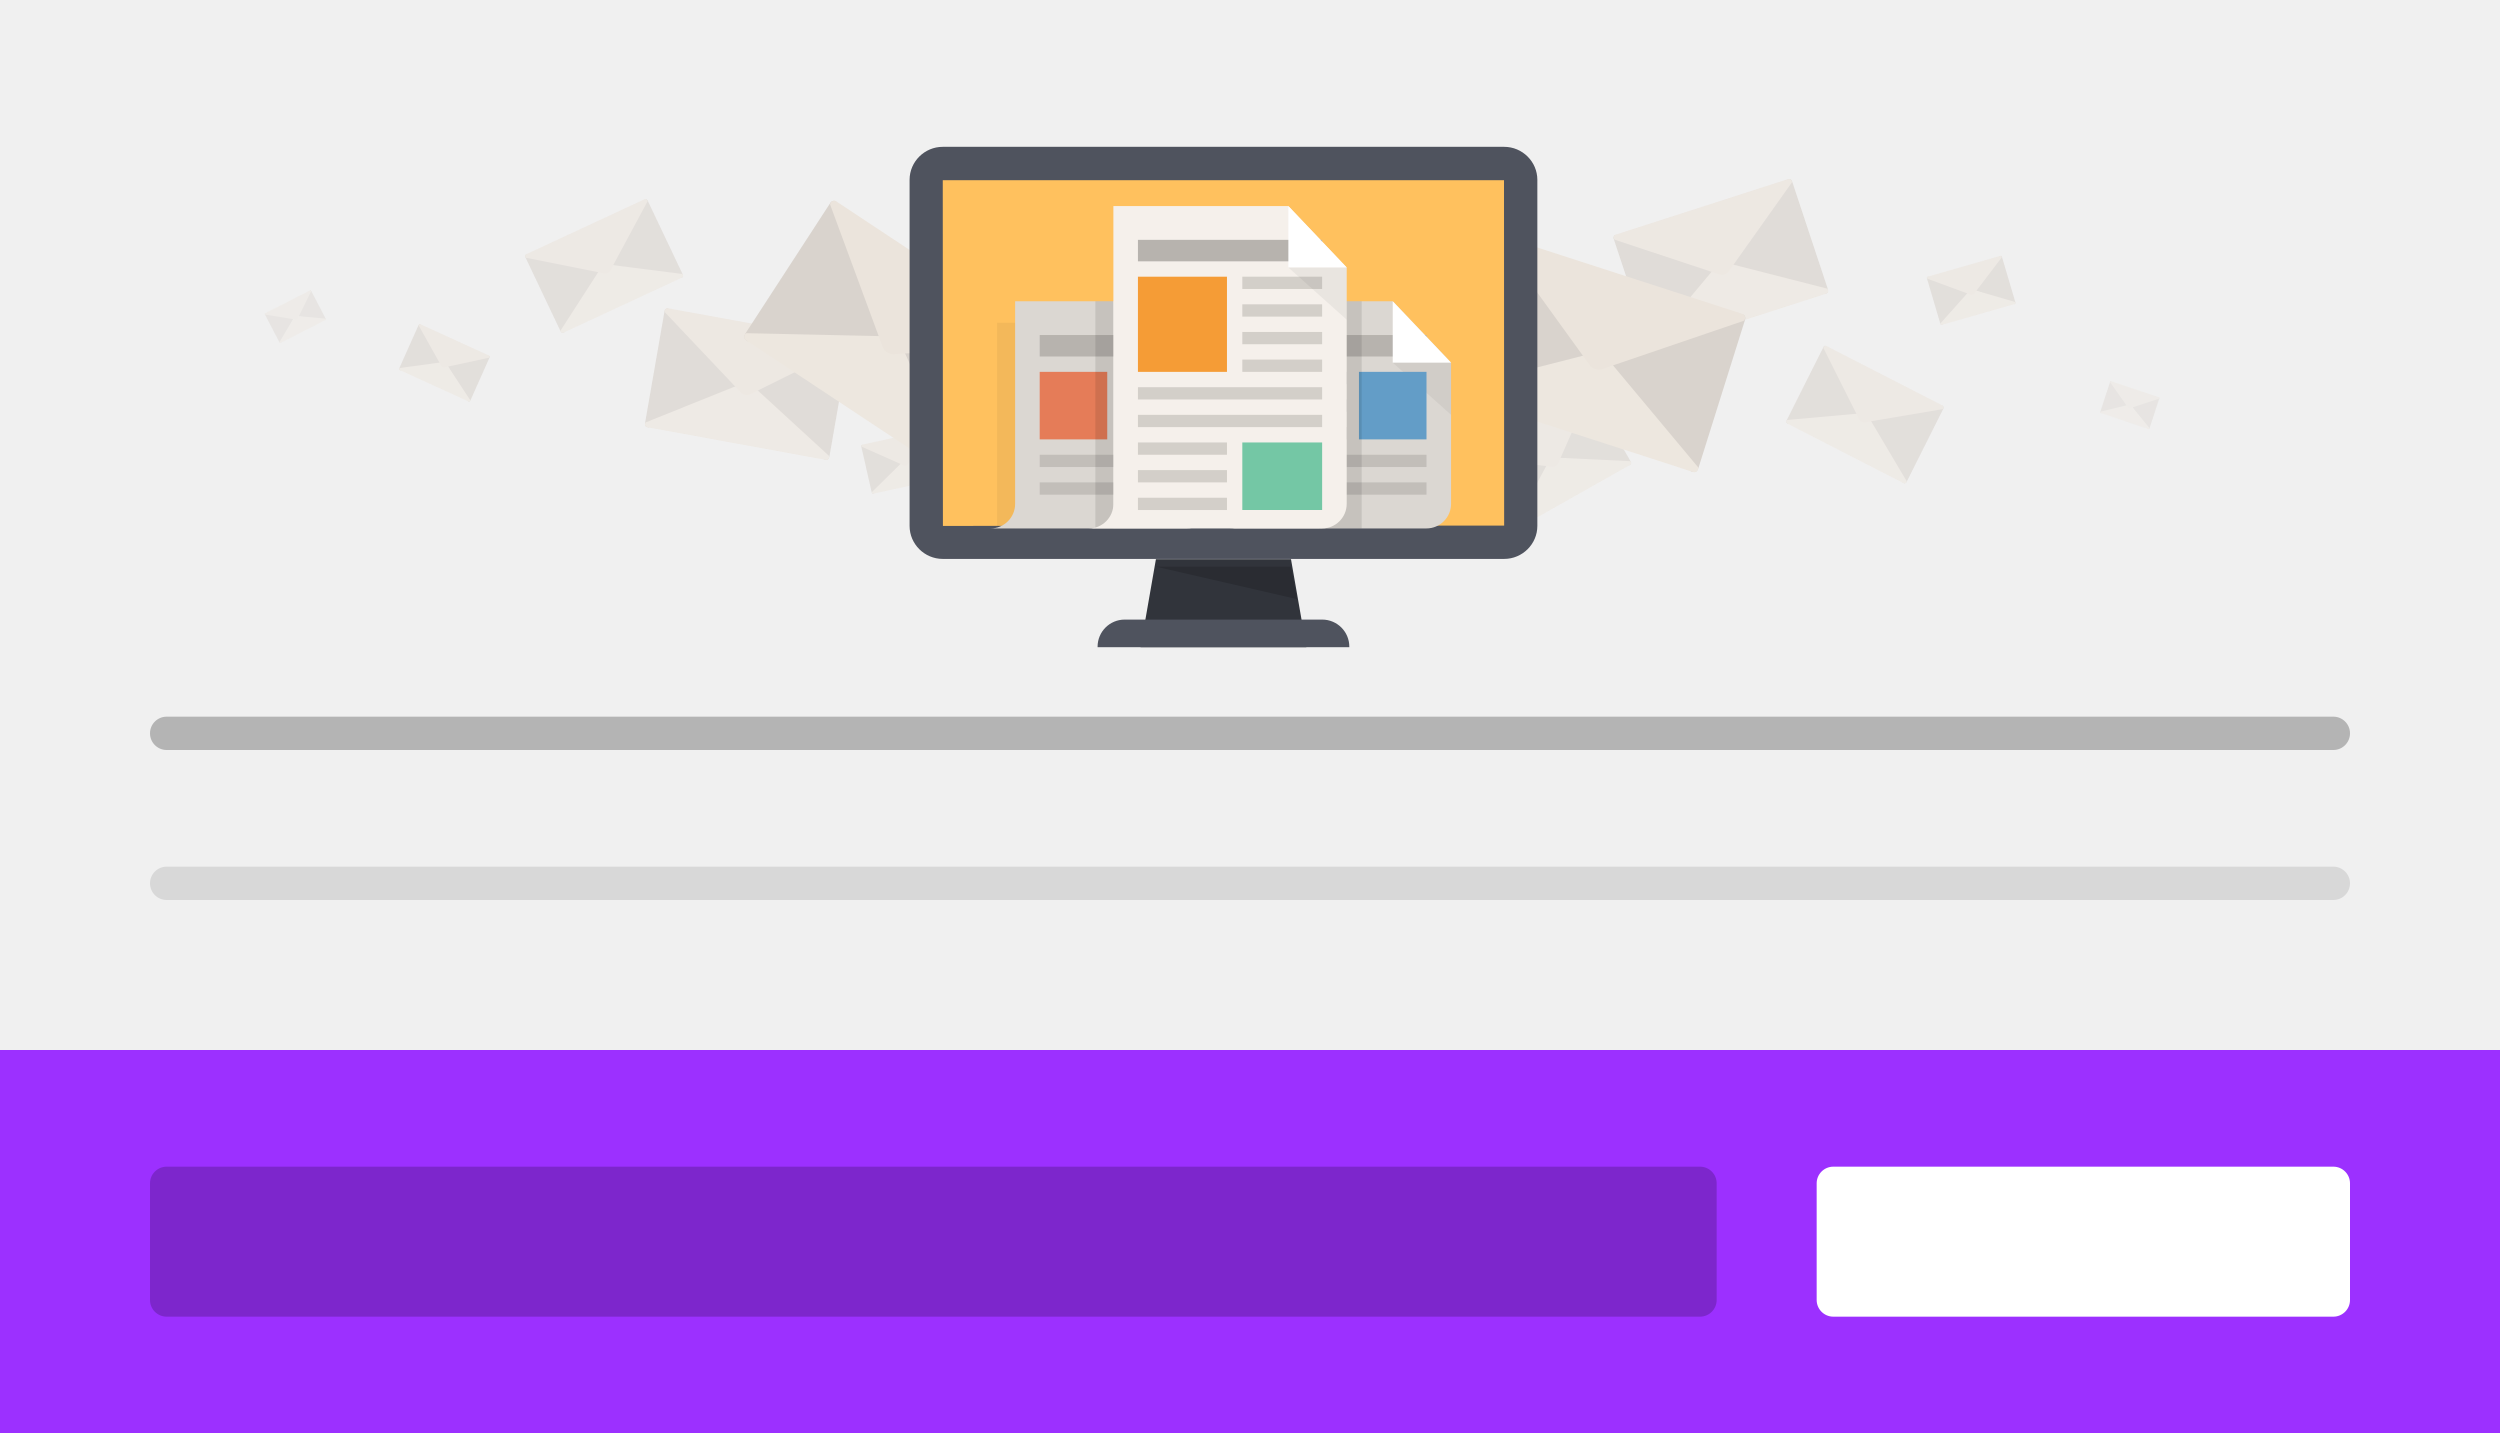<?xml version="1.0" encoding="utf-8"?>
<!-- Generator: Adobe Illustrator 18.1.1, SVG Export Plug-In . SVG Version: 6.00 Build 0)  -->
<!DOCTYPE svg PUBLIC "-//W3C//DTD SVG 1.1//EN" "http://www.w3.org/Graphics/SVG/1.1/DTD/svg11.dtd">
<svg version="1.1" xmlns="http://www.w3.org/2000/svg" xmlns:xlink="http://www.w3.org/1999/xlink" x="0px" y="0px" width="150px"
	 height="86px" viewBox="0 0 150 86" enable-background="new 0 0 150 86" xml:space="preserve">
<rect x="0" y="0" width="150" height="86" fill="#808080" stroke="none"/>
<g id="Layer_1" display="none">
	<rect display="inline" fill="#F0F0F0" width="150" height="63"/>
	<rect y="63" display="inline" fill="#FFB040" width="150" height="23"/>
	<path display="inline" opacity="0.25" d="M140,46H10c-0.552,0-1-0.448-1-1l0,0c0-0.552,0.448-1,1-1h130c0.552,0,1,0.448,1,1l0,0
		C141,45.552,140.552,46,140,46z"/>
	<path display="inline" opacity="0.1" d="M140,55H10c-0.552,0-1-0.448-1-1l0,0c0-0.552,0.448-1,1-1h130c0.552,0,1,0.448,1,1l0,0
		C141,54.552,140.552,55,140,55z"/>
	<path display="inline" opacity="0.2" d="M102,79H10c-0.552,0-1-0.448-1-1v-7c0-0.552,0.448-1,1-1h92c0.552,0,1,0.448,1,1v7
		C103,78.552,102.552,79,102,79z"/>
	<path display="inline" fill="#FFFFFF" d="M140,79h-30c-0.552,0-1-0.448-1-1v-7c0-0.552,0.448-1,1-1h30c0.552,0,1,0.448,1,1v7
		C141,78.552,140.552,79,140,79z"/>
	<g display="inline">
		<g>
			<polygon fill="#31343B" points="78.973,38.833 67.985,38.833 69.002,33 77.955,33 			"/>
			<path fill="#4F535E" d="M81.822,38.833H65.136v-0.034c0-0.992,0.805-1.797,1.797-1.797h13.091c0.992,0,1.797,0.805,1.797,1.797
				V38.833z"/>
		</g>
		<g opacity="0.7">
			<path fill="#D9D3CD" d="M110.886,7.836l-0.382,0.338c-0.101,0.074-0.187,0.169-0.253,0.28l-3.843,4.802l6.933,2.169
				c0.235-0.076,0.252-0.159,0.165-0.42l-2.341-7.058C111.123,7.821,110.983,7.765,110.886,7.836z"/>
			<path fill="#D9D3CD" d="M99.501,11.504l0.511,0.05c0.126,0.001,0.252,0.027,0.371,0.079l6.13,1.589l-4.444,5.835
				c-0.235,0.076-0.298,0.019-0.385-0.243l-2.341-7.058C99.301,11.629,99.38,11.503,99.501,11.504z"/>
			<path fill="#EDE7DF" d="M101.727,18.864l4.684-5.609l7.095,1.814c0.099,0.107,0.065,0.283-0.064,0.324l-11.47,3.695
				C101.844,19.129,101.711,19.008,101.727,18.864z"/>
			<path fill="#EBE4DC" d="M111.154,8.026l-4.183,5.894c-0.143,0.201-0.39,0.281-0.625,0.203l-6.954-2.307
				c-0.099-0.107-0.065-0.283,0.064-0.324l11.453-3.69C111.037,7.76,111.17,7.881,111.154,8.026z"/>
		</g>
		<g opacity="0.7">
			<path fill="#D9D3CD" d="M48.459,18.551l-0.497,0.117c-0.124,0.017-0.244,0.06-0.355,0.127l-5.657,2.414l5.082,5.19
				c0.243,0.044,0.297-0.021,0.344-0.292l1.275-7.326C48.674,18.65,48.578,18.534,48.459,18.551z"/>
			<path fill="#D9D3CD" d="M36.692,16.398l0.426,0.286c0.11,0.06,0.209,0.143,0.29,0.245l4.649,4.299l-6.675,3.039
				c-0.243-0.044-0.272-0.125-0.225-0.396l1.275-7.326C36.457,16.414,36.586,16.341,36.692,16.398z"/>
			<path fill="#EDE7DF" d="M35.173,23.936l6.78-2.726l5.394,4.954c0.037,0.142-0.077,0.28-0.21,0.255L35.284,24.25
				C35.151,24.225,35.091,24.056,35.173,23.936z"/>
			<path fill="#EBE4DC" d="M48.605,18.845l-6.473,3.214c-0.221,0.109-0.476,0.063-0.647-0.117l-5.036-5.321
				c-0.037-0.142,0.077-0.28,0.209-0.255l11.836,2.166C48.628,18.556,48.688,18.725,48.605,18.845z"/>
		</g>
		<g opacity="0.6">
			<path fill="#D9D3CD" d="M121.11,22.82l-0.366-0.022c-0.089-0.014-0.181-0.009-0.271,0.014l-4.397,0.488l2.423,4.629
				c0.158,0.081,0.209,0.048,0.298-0.13l2.399-4.781C121.238,22.932,121.195,22.833,121.11,22.82z"/>
			<path fill="#D9D3CD" d="M113.454,18.894l0.234,0.286c0.063,0.064,0.114,0.142,0.149,0.229l2.309,3.926l-5.228,0.707
				c-0.158-0.081-0.161-0.142-0.072-0.319l2.399-4.781C113.288,18.857,113.393,18.833,113.454,18.894z"/>
			<path fill="#EDE7DF" d="M110.843,23.77l5.235-0.47l2.686,4.531c-0.004,0.105-0.111,0.177-0.197,0.132l-7.713-3.954
				C110.767,23.965,110.761,23.836,110.843,23.77z"/>
			<path fill="#EBE4DC" d="M121.15,23.053l-5.125,0.87c-0.175,0.03-0.341-0.055-0.421-0.215l-2.363-4.71
				c0.004-0.105,0.111-0.177,0.197-0.132l7.702,3.948C121.225,22.858,121.231,22.987,121.15,23.053z"/>
		</g>
		<g opacity="0.6">
			<path fill="#D9D3CD" d="M35.102,9.164l-0.243,0.275c-0.065,0.062-0.118,0.137-0.156,0.222l-2.319,3.768l5.14,0.935
				c0.161-0.075,0.166-0.136,0.081-0.315l-2.295-4.831C35.269,9.132,35.165,9.105,35.102,9.164z"/>
			<path fill="#D9D3CD" d="M27.299,12.789l0.369-0.009c0.09-0.011,0.182-0.003,0.272,0.023l4.516,0.592l-2.656,4.558
				c-0.161,0.075-0.211,0.04-0.296-0.139l-2.295-4.831C27.168,12.896,27.213,12.799,27.299,12.789z"/>
			<path fill="#EDE7DF" d="M29.539,17.845l2.848-4.418l5.225,0.667c0.08,0.068,0.071,0.196-0.017,0.237l-7.86,3.652
				C29.646,18.025,29.541,17.95,29.539,17.845z"/>
			<path fill="#EBE4DC" d="M35.31,9.276l-2.465,4.577c-0.084,0.156-0.253,0.235-0.428,0.2l-5.168-1.032
				c-0.08-0.068-0.071-0.196,0.017-0.237l7.849-3.647C35.203,9.096,35.309,9.171,35.31,9.276z"/>
		</g>
		<g opacity="0.6">
			<path fill="#D9D3CD" d="M97.547,21.785l-0.22,0.294c-0.06,0.067-0.107,0.146-0.137,0.234l-2.013,3.94l5.198,0.525
				c0.155-0.087,0.155-0.148,0.056-0.32l-2.671-4.634C97.712,21.74,97.605,21.721,97.547,21.785z"/>
			<path fill="#D9D3CD" d="M90.057,26.017l0.367-0.038c0.089-0.018,0.181-0.017,0.273,0.002l4.549,0.233l-2.286,4.754
				c-0.155,0.087-0.208,0.056-0.307-0.115l-2.671-4.634C89.934,26.134,89.971,26.034,90.057,26.017z"/>
			<path fill="#EDE7DF" d="M92.691,30.88l2.488-4.63l5.261,0.251c0.086,0.061,0.087,0.19,0.002,0.238l-7.546,4.264
				C92.812,31.05,92.701,30.984,92.691,30.88z"/>
			<path fill="#EBE4DC" d="M97.764,21.88l-2.094,4.758c-0.071,0.162-0.234,0.254-0.411,0.233l-5.233-0.619
				c-0.085-0.061-0.087-0.19-0.002-0.237l7.535-4.258C97.643,21.709,97.754,21.776,97.764,21.88z"/>
		</g>
		<g opacity="0.6">
			<path fill="#D9D3CD" d="M124.962,12.905l-0.164,0.136c-0.043,0.029-0.08,0.068-0.109,0.113l-1.665,1.946l2.856,0.998
				c0.099-0.028,0.107-0.063,0.075-0.173l-0.878-2.97C125.061,12.902,125.004,12.876,124.962,12.905z"/>
			<path fill="#D9D3CD" d="M120.174,14.275l0.212,0.028c0.052,0.002,0.104,0.015,0.154,0.038l2.529,0.745l-1.929,2.367
				c-0.099,0.028-0.124,0.004-0.157-0.106l-0.878-2.97C120.089,14.325,120.123,14.273,120.174,14.275z"/>
			<path fill="#EDE7DF" d="M121,17.369l2.026-2.27l2.928,0.852c0.04,0.046,0.023,0.118-0.031,0.134l-4.824,1.381
				C121.045,17.481,120.991,17.429,121,17.369z"/>
			<path fill="#EBE4DC" d="M125.072,12.987l-1.822,2.396c-0.062,0.082-0.166,0.112-0.263,0.076l-2.862-1.055
				c-0.04-0.046-0.023-0.118,0.031-0.134l4.817-1.379C125.027,12.875,125.08,12.927,125.072,12.987z"/>
		</g>
		<g opacity="0.4">
			<path fill="#D9D3CD" d="M135.465,22.269l-0.141,0.013c-0.035,0-0.069,0.007-0.102,0.021l-1.648,0.439l1.19,1.625
				c0.065,0.022,0.082,0.006,0.106-0.067l0.639-1.96C135.52,22.304,135.498,22.269,135.465,22.269z"/>
			<path fill="#D9D3CD" d="M132.321,21.213l0.106,0.095c0.028,0.021,0.052,0.048,0.07,0.079l1.106,1.364l-1.952,0.57
				c-0.065-0.022-0.07-0.045-0.046-0.118l0.639-1.96C132.256,21.208,132.294,21.193,132.321,21.213z"/>
			<path fill="#EDE7DF" d="M131.606,23.222l1.968-0.48l1.285,1.573c0.004,0.04-0.032,0.074-0.068,0.062l-3.167-1.063
				C131.589,23.3,131.579,23.251,131.606,23.222z"/>
			<path fill="#EBE4DC" d="M135.494,22.355l-1.903,0.626c-0.065,0.021-0.133-0.001-0.173-0.058l-1.172-1.659
				c-0.004-0.04,0.032-0.074,0.068-0.062l3.163,1.062C135.511,22.277,135.521,22.325,135.494,22.355z"/>
		</g>
		<g opacity="0.4">
			<path fill="#D9D3CD" d="M12.932,15.191l-0.09,0.109c-0.024,0.025-0.044,0.054-0.057,0.088l-0.841,1.484l1.993,0.289
				c0.061-0.031,0.062-0.054,0.027-0.122l-0.951-1.829C12.996,15.176,12.955,15.167,12.932,15.191z"/>
			<path fill="#D9D3CD" d="M9.976,16.695l0.142-0.009c0.034-0.005,0.07-0.004,0.105,0.005l1.748,0.166l-0.96,1.793
				c-0.061,0.031-0.081,0.018-0.116-0.05l-0.951-1.829C9.926,16.738,9.943,16.7,9.976,16.695z"/>
			<path fill="#EDE7DF" d="M10.909,18.612l1.036-1.741l2.022,0.185c0.032,0.025,0.03,0.075-0.003,0.092l-2.978,1.515
				C10.952,18.68,10.911,18.653,10.909,18.612z"/>
			<path fill="#EBE4DC" d="M13.013,15.231l-0.886,1.797c-0.03,0.061-0.094,0.094-0.162,0.083L9.96,16.785
				c-0.032-0.025-0.03-0.075,0.003-0.091l2.973-1.513C12.97,15.164,13.011,15.191,13.013,15.231z"/>
		</g>
		<g opacity="0.6">
			<path fill="#D9D3CD" d="M24.786,19.507l-0.212-0.003c-0.052-0.006-0.105-0.001-0.156,0.015l-2.53,0.398l1.523,2.614
				c0.093,0.043,0.122,0.022,0.169-0.083l1.262-2.828C24.863,19.569,24.835,19.513,24.786,19.507z"/>
			<path fill="#D9D3CD" d="M20.255,17.438l0.143,0.159c0.038,0.036,0.07,0.079,0.092,0.128l1.439,2.21l-3.005,0.546
				c-0.093-0.043-0.097-0.078-0.05-0.183l1.262-2.828C20.158,17.421,20.218,17.404,20.255,17.438z"/>
			<path fill="#EDE7DF" d="M18.873,20.327l3.015-0.409l1.673,2.55c0,0.061-0.059,0.105-0.111,0.082l-4.564-2.084
				C18.834,20.441,18.827,20.367,18.873,20.327z"/>
			<path fill="#EBE4DC" d="M24.815,19.641l-2.941,0.638c-0.1,0.022-0.199-0.023-0.249-0.113l-1.491-2.662
				c0-0.061,0.059-0.105,0.111-0.082l4.558,2.081C24.854,19.526,24.86,19.601,24.815,19.641z"/>
		</g>
		<g opacity="0.6">
			<path fill="#D9D3CD" d="M54.414,24.355l-0.172,0.125c-0.045,0.026-0.084,0.062-0.116,0.106l-1.787,1.835l2.785,1.18
				c0.1-0.022,0.111-0.056,0.085-0.167l-0.685-3.02C54.512,24.358,54.457,24.33,54.414,24.355z"/>
			<path fill="#D9D3CD" d="M49.547,25.415l0.21,0.042c0.052,0.005,0.103,0.022,0.151,0.048l2.476,0.907l-2.078,2.238
				c-0.1,0.022-0.124-0.004-0.15-0.116l-0.685-3.02C49.459,25.459,49.497,25.41,49.547,25.415z"/>
			<path fill="#EDE7DF" d="M50.172,28.555l2.168-2.135l2.867,1.039c0.037,0.049,0.015,0.12-0.04,0.132l-4.903,1.068
				C50.21,28.67,50.16,28.614,50.172,28.555z"/>
			<path fill="#EBE4DC" d="M54.517,24.445l-1.972,2.273c-0.067,0.077-0.173,0.101-0.267,0.059l-2.789-1.237
				c-0.037-0.049-0.015-0.12,0.039-0.132l4.896-1.066C54.48,24.33,54.53,24.385,54.517,24.445z"/>
		</g>
		<g>
			<path fill="#D9D3CD" d="M107.835,16.765l-0.697,0.07c-0.171,0.001-0.343,0.038-0.505,0.108l-8.129,2.259l5.972,7.976
				c0.322,0.104,0.408,0.026,0.521-0.335l3.058-9.731C108.111,16.938,108,16.764,107.835,16.765z"/>
			<path fill="#D9D3CD" d="M92.225,11.711l0.528,0.466c0.139,0.102,0.258,0.232,0.35,0.386l5.545,6.687l-9.625,2.926
				c-0.322-0.104-0.347-0.219-0.234-0.579l3.058-9.731C91.902,11.69,92.091,11.613,92.225,11.711z"/>
			<path fill="#EDE7DF" d="M88.797,21.686l9.711-2.482l6.439,7.711c0.024,0.199-0.155,0.366-0.331,0.309l-15.726-5.092
				C88.714,22.075,88.664,21.834,88.797,21.686z"/>
			<path fill="#EBE4DC" d="M107.982,17.192l-9.383,3.201c-0.32,0.109-0.659,0-0.858-0.276l-5.885-8.146
				c-0.024-0.199,0.155-0.366,0.331-0.309l15.703,5.084C108.065,16.802,108.115,17.044,107.982,17.192z"/>
		</g>
		<g>
			<path fill="#D9D3CD" d="M61.509,18.394l-0.69-0.12c-0.165-0.045-0.34-0.056-0.516-0.031l-8.437-0.008l3.61,9.287
				c0.282,0.187,0.386,0.134,0.592-0.183l5.56-8.552C61.728,18.635,61.669,18.438,61.509,18.394z"/>
			<path fill="#D9D3CD" d="M47.831,9.332l0.384,0.591c0.107,0.135,0.186,0.293,0.234,0.465l3.544,7.93l-10.058,0.232
				c-0.282-0.187-0.276-0.304-0.07-0.621l5.56-8.552C47.526,9.225,47.728,9.202,47.831,9.332z"/>
			<path fill="#EDE7DF" d="M41.849,18.019l10.021,0.219l4.13,9.157c-0.03,0.198-0.247,0.311-0.402,0.209l-13.779-9.129
				C41.665,18.372,41.681,18.126,41.849,18.019z"/>
			<path fill="#EBE4DC" d="M61.536,18.845l-9.898,0.562c-0.337,0.019-0.635-0.177-0.753-0.497l-3.48-9.428
				c0.03-0.198,0.247-0.311,0.402-0.209l13.76,9.116C61.72,18.492,61.704,18.738,61.536,18.845z"/>
		</g>
		<g>
			<path fill="#FFC15E" d="M54.874,31.979c-0.661,0-1.199-0.532-1.199-1.187V7.854c0-0.654,0.538-1.187,1.199-1.187h37.21
				c0.661,0,1.199,0.532,1.199,1.187v22.939c0,0.654-0.538,1.187-1.199,1.187H54.874z"/>
			<path fill="#4F535E" d="M92.084,7.667c0.104,0,0.199,0.089,0.199,0.187v22.94c0,0.098-0.095,0.187-0.199,0.187h-37.21
				c-0.104,0-0.199-0.089-0.199-0.187V7.853c0-0.098,0.095-0.187,0.199-0.187H92.084 M92.084,5.667h-37.21
				c-1.21,0-2.199,0.984-2.199,2.187v22.94c0,1.203,0.99,2.187,2.199,2.187h37.21c1.21,0,2.199-0.984,2.199-2.187V7.853
				C94.283,6.651,93.293,5.667,92.084,5.667L92.084,5.667z"/>
		</g>
		<g>
			<g opacity="0.05">
				<rect x="58.476" y="17.326" width="1.195" height="13.633"/>
			</g>
			<path fill="#DBD7D2" d="M59.672,15.902v13.429c0,0.899-0.729,1.628-1.628,1.628h13.022c0.895,0,1.628-0.733,1.628-1.628v-9.36
				l-3.866-4.07L59.672,15.902z"/>
			<rect x="66.793" y="20.582" fill="#D3CFC9" width="4.273" height="0.814"/>
			<rect x="61.299" y="20.582" fill="#E57C58" width="4.476" height="4.476"/>
			<rect x="66.793" y="22.413" fill="#D3CFC9" width="4.273" height="0.814"/>
			<rect x="66.793" y="24.245" fill="#D3CFC9" width="4.273" height="0.814"/>
			<rect x="61.299" y="26.076" fill="#C2BEB9" width="9.767" height="0.814"/>
			<rect x="61.299" y="27.907" fill="#C2BEB9" width="9.767" height="0.814"/>
			<rect x="61.299" y="18.14" fill="#B7B3AE" width="9.767" height="1.424"/>
			<polygon fill="#FFFFFF" points="68.828,19.972 72.694,19.972 68.828,15.902 			"/>
			<polygon opacity="0.05" points="72.694,19.972 68.828,19.972 72.694,23.431 			"/>
		</g>
		<g>
			<g opacity="0.05">
				<rect x="74.347" y="17.326" width="1.195" height="13.633"/>
			</g>
			<path fill="#DBD7D2" d="M75.543,15.902v13.429c0,0.899-0.729,1.628-1.628,1.628h13.022c0.895,0,1.628-0.733,1.628-1.628v-9.36
				l-3.866-4.07L75.543,15.902z"/>
			<rect x="77.171" y="20.582" fill="#C2BEB9" width="4.476" height="0.814"/>
			<rect x="77.171" y="22.413" fill="#C2BEB9" width="4.476" height="0.814"/>
			<rect x="77.171" y="24.245" fill="#C2BEB9" width="4.476" height="0.814"/>
			<rect x="77.171" y="26.076" fill="#C2BEB9" width="9.767" height="0.814"/>
			<rect x="77.171" y="27.907" fill="#C2BEB9" width="9.767" height="0.814"/>
			<rect x="77.171" y="18.14" fill="#B7B3AE" width="9.767" height="1.424"/>
			<polygon fill="#FFFFFF" points="84.699,19.972 88.565,19.972 84.699,15.902 			"/>
			<polygon opacity="0.05" points="88.565,19.972 84.699,19.972 88.565,23.431 			"/>
			<rect x="82.461" y="20.582" fill="#639DC7" width="4.476" height="4.476"/>
		</g>
		<g>
			<g opacity="0.1">
				<rect x="64.987" y="15.902" width="1.195" height="15.057"/>
			</g>
			<g opacity="0.1">
				<rect x="79.816" y="15.902" width="2.823" height="15.057"/>
			</g>
			<path fill="#F5F0EB" d="M66.183,9.594v19.737c0,0.899-0.729,1.628-1.628,1.628h15.464c0.895,0,1.628-0.733,1.628-1.628V13.664
				l-3.866-4.07L66.183,9.594z"/>
			<rect x="74.729" y="14.274" fill="#D3CFC9" width="5.29" height="0.814"/>
			<rect x="67.811" y="14.274" fill="#F59C36" width="5.901" height="6.308"/>
			<rect x="74.729" y="16.106" fill="#D3CFC9" width="5.29" height="0.814"/>
			<rect x="74.729" y="17.937" fill="#D3CFC9" width="5.29" height="0.814"/>
			<rect x="74.729" y="19.768" fill="#D3CFC9" width="5.29" height="0.814"/>
			<rect x="67.811" y="21.599" fill="#D3CFC9" width="12.209" height="0.814"/>
			<rect x="67.811" y="23.431" fill="#D3CFC9" width="12.209" height="0.814"/>
			<rect x="67.811" y="25.262" fill="#D3CFC9" width="5.901" height="0.814"/>
			<rect x="67.811" y="27.093" fill="#D3CFC9" width="5.901" height="0.814"/>
			<rect x="67.811" y="28.925" fill="#D3CFC9" width="5.901" height="0.814"/>
			<rect x="67.811" y="11.833" fill="#B7B3AE" width="12.209" height="1.424"/>
			<polygon fill="#FFFFFF" points="77.781,13.664 81.647,13.664 77.781,9.594 			"/>
			<polygon opacity="0.05" points="81.647,13.664 77.781,13.664 81.647,17.123 			"/>
			<rect x="74.729" y="25.262" fill="#74C7A5" width="5.29" height="4.476"/>
		</g>
		<polygon opacity="0.15" points="69.002,33 77.955,33 78.362,35.154 		"/>
	</g>
</g>
<g id="Layer_2">
	<rect fill="#F0F0F0" width="150" height="63"/>
	<rect y="63" fill="#9C30FF" width="150" height="23"/>
	<path opacity="0.25" d="M140,45H10c-0.552,0-1-0.448-1-1l0,0c0-0.552,0.448-1,1-1h130c0.552,0,1,0.448,1,1l0,0
		C141,44.552,140.552,45,140,45z"/>
	<path opacity="0.1" d="M140,54H10c-0.552,0-1-0.448-1-1l0,0c0-0.552,0.448-1,1-1h130c0.552,0,1,0.448,1,1l0,0
		C141,53.552,140.552,54,140,54z"/>
	<path opacity="0.2" d="M102,79H10c-0.552,0-1-0.448-1-1v-7c0-0.552,0.448-1,1-1h92c0.552,0,1,0.448,1,1v7
		C103,78.552,102.552,79,102,79z"/>
	<path fill="#FFFFFF" d="M140,79h-30c-0.552,0-1-0.448-1-1v-7c0-0.552,0.448-1,1-1h30c0.552,0,1,0.448,1,1v7
		C141,78.552,140.552,79,140,79z"/>
	<g>
		<g>
			<polygon fill="#31343B" points="78.381,38.833 68.434,38.833 69.355,33.553 77.46,33.553 			"/>
			<path fill="#4F535E" d="M80.959,38.833H65.855v-0.031c0-0.898,0.728-1.627,1.627-1.627h11.85c0.898,0,1.627,0.728,1.627,1.627
				V38.833z"/>
		</g>
		<g opacity="0.7">
			<path fill="#D9D3CD" d="M107.27,10.773l-0.346,0.306c-0.091,0.067-0.169,0.153-0.229,0.253l-3.479,4.347l6.276,1.964
				c0.213-0.068,0.228-0.144,0.15-0.38l-2.119-6.389C107.484,10.759,107.358,10.709,107.27,10.773z"/>
			<path fill="#D9D3CD" d="M96.963,14.094l0.463,0.046c0.114,0.001,0.228,0.025,0.336,0.071l5.549,1.439l-4.023,5.282
				c-0.213,0.068-0.27,0.017-0.349-0.22l-2.119-6.389C96.782,14.207,96.854,14.093,96.963,14.094z"/>
			<path fill="#EDE7DF" d="M98.979,20.756l4.24-5.077l6.423,1.642c0.09,0.097,0.059,0.256-0.058,0.293l-10.383,3.345
				C99.085,20.996,98.965,20.887,98.979,20.756z"/>
			<path fill="#EBE4DC" d="M107.513,10.945l-3.787,5.335c-0.129,0.182-0.353,0.254-0.566,0.184l-6.295-2.088
				c-0.09-0.097-0.059-0.256,0.058-0.293l10.368-3.34C107.407,10.704,107.527,10.814,107.513,10.945z"/>
		</g>
		<g opacity="0.7">
			<path fill="#D9D3CD" d="M50.758,20.473l-0.45,0.106c-0.112,0.016-0.221,0.055-0.321,0.115l-5.121,2.185l4.601,4.698
				c0.22,0.04,0.269-0.019,0.312-0.264l1.154-6.632C50.953,20.562,50.866,20.458,50.758,20.473z"/>
			<path fill="#D9D3CD" d="M40.107,18.524l0.386,0.259c0.1,0.054,0.189,0.13,0.263,0.222l4.209,3.892l-6.042,2.751
				c-0.22-0.04-0.246-0.113-0.203-0.359l1.154-6.632C39.893,18.539,40.011,18.472,40.107,18.524z"/>
			<path fill="#EDE7DF" d="M38.732,25.348l6.137-2.468l4.883,4.484c0.033,0.128-0.069,0.253-0.19,0.231l-10.73-1.963
				C38.711,25.61,38.657,25.456,38.732,25.348z"/>
			<path fill="#EBE4DC" d="M50.891,20.739l-5.86,2.91c-0.2,0.099-0.431,0.057-0.586-0.106l-4.559-4.817
				c-0.033-0.128,0.069-0.253,0.189-0.231l10.715,1.96C50.911,20.477,50.965,20.631,50.891,20.739z"/>
		</g>
		<g opacity="0.6">
			<path fill="#D9D3CD" d="M116.525,24.337l-0.332-0.02c-0.08-0.012-0.164-0.008-0.245,0.012l-3.98,0.442l2.193,4.191
				c0.143,0.073,0.189,0.043,0.27-0.117l2.172-4.328C116.641,24.439,116.602,24.349,116.525,24.337z"/>
			<path fill="#D9D3CD" d="M109.594,20.784l0.212,0.259c0.057,0.058,0.103,0.128,0.135,0.207l2.09,3.554l-4.732,0.64
				c-0.143-0.073-0.146-0.129-0.066-0.289l2.172-4.328C109.444,20.75,109.539,20.728,109.594,20.784z"/>
			<path fill="#EDE7DF" d="M107.231,25.197l4.739-0.426l2.432,4.102c-0.004,0.095-0.1,0.16-0.179,0.12l-6.982-3.579
				C107.162,25.374,107.157,25.257,107.231,25.197z"/>
			<path fill="#EBE4DC" d="M116.561,24.548l-4.639,0.787c-0.158,0.027-0.309-0.05-0.381-0.195l-2.139-4.264
				c0.004-0.095,0.1-0.16,0.178-0.12l6.972,3.574C116.629,24.372,116.635,24.489,116.561,24.548z"/>
		</g>
		<g opacity="0.6">
			<path fill="#D9D3CD" d="M38.667,11.975l-0.22,0.249c-0.059,0.056-0.107,0.124-0.141,0.201l-2.099,3.411l4.653,0.847
				c0.146-0.068,0.15-0.123,0.073-0.285l-2.078-4.373C38.819,11.946,38.724,11.922,38.667,11.975z"/>
			<path fill="#D9D3CD" d="M31.604,15.257l0.334-0.008c0.081-0.01,0.165-0.002,0.246,0.021l4.088,0.536l-2.404,4.126
				c-0.146,0.068-0.191,0.036-0.268-0.126l-2.078-4.373C31.484,15.354,31.526,15.266,31.604,15.257z"/>
			<path fill="#EDE7DF" d="M33.632,19.834l2.578-3.999l4.73,0.604c0.073,0.061,0.064,0.177-0.015,0.214l-7.116,3.306
				C33.729,19.997,33.633,19.929,33.632,19.834z"/>
			<path fill="#EBE4DC" d="M38.856,12.076l-2.231,4.143c-0.076,0.141-0.229,0.213-0.388,0.181l-4.678-0.934
				c-0.073-0.061-0.065-0.177,0.015-0.214l7.105-3.301C38.759,11.914,38.854,11.982,38.856,12.076z"/>
		</g>
		<g opacity="0.6">
			<path fill="#D9D3CD" d="M95.195,23.4l-0.199,0.266c-0.055,0.06-0.097,0.132-0.124,0.211l-1.822,3.567l4.706,0.475
				c0.14-0.079,0.14-0.134,0.05-0.29l-2.418-4.195C95.344,23.36,95.248,23.342,95.195,23.4z"/>
			<path fill="#D9D3CD" d="M88.414,27.232l0.333-0.035c0.08-0.016,0.164-0.015,0.247,0.001l4.118,0.21l-2.07,4.304
				c-0.14,0.079-0.188,0.051-0.277-0.104l-2.418-4.195C88.303,27.338,88.337,27.247,88.414,27.232z"/>
			<path fill="#EDE7DF" d="M90.799,31.634l2.253-4.191l4.763,0.227c0.077,0.055,0.078,0.172,0.002,0.215l-6.831,3.86
				C90.908,31.788,90.808,31.728,90.799,31.634z"/>
			<path fill="#EBE4DC" d="M95.391,23.486l-1.896,4.307c-0.065,0.147-0.212,0.23-0.372,0.211l-4.737-0.56
				c-0.077-0.056-0.078-0.172-0.002-0.215l6.821-3.854C95.282,23.332,95.382,23.392,95.391,23.486z"/>
		</g>
		<g opacity="0.6">
			<path fill="#D9D3CD" d="M120.012,15.362l-0.148,0.123c-0.039,0.027-0.072,0.061-0.099,0.102l-1.507,1.762l2.585,0.903
				c0.089-0.026,0.097-0.057,0.067-0.156l-0.795-2.688C120.102,15.359,120.05,15.336,120.012,15.362z"/>
			<path fill="#D9D3CD" d="M115.677,16.602l0.192,0.025c0.047,0.002,0.094,0.013,0.139,0.034l2.29,0.675l-1.747,2.143
				c-0.089,0.026-0.113,0.003-0.142-0.096l-0.795-2.688C115.601,16.647,115.632,16.601,115.677,16.602z"/>
			<path fill="#EDE7DF" d="M116.425,19.403l1.834-2.055l2.651,0.771c0.036,0.042,0.021,0.107-0.028,0.121l-4.367,1.25
				C116.466,19.504,116.417,19.457,116.425,19.403z"/>
			<path fill="#EBE4DC" d="M120.111,15.437l-1.649,2.169c-0.056,0.074-0.15,0.101-0.238,0.069l-2.591-0.955
				c-0.036-0.042-0.021-0.107,0.028-0.121l4.361-1.248C120.07,15.335,120.119,15.382,120.111,15.437z"/>
		</g>
		<g opacity="0.4">
			<path fill="#D9D3CD" d="M129.52,23.838l-0.128,0.011c-0.031,0-0.063,0.006-0.093,0.019l-1.492,0.397l1.077,1.471
				c0.059,0.02,0.075,0.006,0.096-0.06l0.579-1.774C129.57,23.87,129.55,23.838,129.52,23.838z"/>
			<path fill="#D9D3CD" d="M126.674,22.883l0.096,0.086c0.025,0.019,0.047,0.043,0.063,0.071l1.001,1.234l-1.767,0.516
				c-0.059-0.02-0.063-0.041-0.042-0.106l0.579-1.774C126.614,22.878,126.649,22.864,126.674,22.883z"/>
			<path fill="#EDE7DF" d="M126.027,24.701l1.782-0.435l1.163,1.424c0.004,0.036-0.029,0.067-0.061,0.056l-2.867-0.963
				C126.011,24.772,126.002,24.728,126.027,24.701z"/>
			<path fill="#EBE4DC" d="M129.546,23.917l-1.723,0.567c-0.059,0.019-0.121-0.001-0.157-0.052l-1.061-1.502
				c-0.004-0.036,0.029-0.067,0.061-0.056l2.863,0.961C129.562,23.845,129.57,23.89,129.546,23.917z"/>
		</g>
		<g opacity="0.4">
			<path fill="#D9D3CD" d="M18.597,17.431l-0.081,0.099c-0.022,0.022-0.04,0.049-0.051,0.079l-0.761,1.343l1.804,0.262
				c0.055-0.028,0.056-0.049,0.024-0.111l-0.861-1.656C18.656,17.418,18.619,17.41,18.597,17.431z"/>
			<path fill="#D9D3CD" d="M15.922,18.793l0.129-0.008c0.031-0.005,0.063-0.003,0.095,0.005l1.582,0.15l-0.869,1.623
				c-0.055,0.028-0.073,0.017-0.105-0.045l-0.861-1.656C15.877,18.832,15.892,18.798,15.922,18.793z"/>
			<path fill="#EDE7DF" d="M16.766,20.529l0.938-1.576l1.83,0.167c0.029,0.023,0.027,0.067-0.003,0.083l-2.696,1.372
				C16.806,20.59,16.768,20.565,16.766,20.529z"/>
			<path fill="#EBE4DC" d="M18.672,17.468l-0.802,1.627c-0.027,0.055-0.085,0.085-0.147,0.075l-1.815-0.295
				c-0.029-0.023-0.027-0.067,0.003-0.083l2.692-1.37C18.632,17.407,18.67,17.431,18.672,17.468z"/>
		</g>
		<g opacity="0.6">
			<path fill="#D9D3CD" d="M29.328,21.339l-0.192-0.003c-0.047-0.005-0.095,0-0.141,0.014l-2.29,0.36l1.378,2.366
				c0.085,0.039,0.11,0.02,0.153-0.075l1.142-2.56C29.398,21.394,29.373,21.343,29.328,21.339z"/>
			<path fill="#D9D3CD" d="M25.227,19.466l0.129,0.144c0.035,0.032,0.063,0.072,0.083,0.116l1.302,2.001l-2.72,0.495
				c-0.085-0.039-0.088-0.071-0.046-0.165l1.142-2.56C25.139,19.45,25.193,19.435,25.227,19.466z"/>
			<path fill="#EDE7DF" d="M23.976,22.08l2.729-0.371l1.514,2.308c0,0.055-0.054,0.095-0.1,0.074l-4.132-1.887
				C23.941,22.184,23.935,22.116,23.976,22.08z"/>
			<path fill="#EBE4DC" d="M29.355,21.46l-2.663,0.577c-0.091,0.02-0.18-0.021-0.226-0.102l-1.349-2.41
				c0-0.055,0.054-0.095,0.1-0.074l4.126,1.884C29.39,21.356,29.396,21.423,29.355,21.46z"/>
		</g>
		<g opacity="0.6">
			<path fill="#D9D3CD" d="M56.149,25.727l-0.156,0.113c-0.041,0.024-0.076,0.056-0.105,0.096l-1.618,1.661l2.521,1.068
				c0.091-0.02,0.1-0.05,0.077-0.152l-0.62-2.734C56.238,25.73,56.188,25.704,56.149,25.727z"/>
			<path fill="#D9D3CD" d="M51.743,26.686l0.19,0.038c0.047,0.005,0.093,0.02,0.136,0.043l2.242,0.821l-1.881,2.026
				c-0.091,0.02-0.113-0.004-0.136-0.105l-0.62-2.734C51.663,26.726,51.698,26.682,51.743,26.686z"/>
			<path fill="#EDE7DF" d="M52.309,29.529l1.963-1.933l2.595,0.94c0.033,0.044,0.014,0.108-0.036,0.119l-4.438,0.966
				C52.343,29.633,52.298,29.583,52.309,29.529z"/>
			<path fill="#EBE4DC" d="M56.243,25.808l-1.785,2.058c-0.061,0.07-0.157,0.091-0.242,0.053l-2.524-1.12
				c-0.033-0.044-0.014-0.108,0.036-0.119l4.432-0.965C56.208,25.704,56.254,25.754,56.243,25.808z"/>
		</g>
		<g>
			<path fill="#D9D3CD" d="M104.508,18.856l-0.631,0.063c-0.155,0.001-0.31,0.034-0.458,0.098l-7.359,2.045l5.406,7.22
				c0.291,0.094,0.369,0.023,0.472-0.303l2.769-8.809C104.757,19.013,104.657,18.855,104.508,18.856z"/>
			<path fill="#D9D3CD" d="M90.377,14.281l0.478,0.422c0.126,0.092,0.233,0.21,0.317,0.349l5.019,6.053l-8.713,2.649
				c-0.291-0.094-0.314-0.198-0.212-0.524l2.769-8.809C90.085,14.262,90.256,14.192,90.377,14.281z"/>
			<path fill="#EDE7DF" d="M87.274,23.311l8.791-2.246l5.829,6.98c0.022,0.18-0.14,0.332-0.3,0.28l-14.235-4.609
				C87.199,23.663,87.153,23.445,87.274,23.311z"/>
			<path fill="#EBE4DC" d="M104.641,19.242l-8.494,2.897c-0.289,0.099-0.597,0-0.777-0.25l-5.328-7.374
				c-0.022-0.18,0.14-0.332,0.299-0.28l14.215,4.602C104.716,18.89,104.761,19.108,104.641,19.242z"/>
		</g>
		<g>
			<path fill="#D9D3CD" d="M62.572,20.331l-0.624-0.109c-0.15-0.041-0.308-0.05-0.467-0.028l-7.638-0.007l3.268,8.407
				c0.255,0.169,0.349,0.122,0.536-0.165l5.034-7.741C62.77,20.549,62.716,20.37,62.572,20.331z"/>
			<path fill="#D9D3CD" d="M50.19,12.127l0.347,0.535c0.097,0.122,0.168,0.265,0.212,0.421l3.208,7.179l-9.105,0.21
				c-0.255-0.169-0.249-0.275-0.063-0.562l5.034-7.741C49.913,12.031,50.097,12.01,50.19,12.127z"/>
			<path fill="#EDE7DF" d="M44.775,19.991l9.072,0.198l3.739,8.289c-0.027,0.18-0.224,0.282-0.364,0.189l-12.474-8.264
				C44.608,20.311,44.623,20.088,44.775,19.991z"/>
			<path fill="#EBE4DC" d="M62.596,20.739l-8.96,0.509c-0.305,0.017-0.575-0.16-0.681-0.449l-3.151-8.534
				c0.027-0.18,0.224-0.282,0.364-0.189l12.456,8.252C62.763,20.419,62.748,20.642,62.596,20.739z"/>
		</g>
		<g>
			<path fill="#FFC15E" d="M56.565,32.534c-0.546,0-0.991-0.439-0.991-0.979V10.789c0-0.54,0.444-0.979,0.991-0.979h33.684
				c0.546,0,0.991,0.439,0.991,0.979v20.766c0,0.54-0.445,0.979-0.991,0.979H56.565z"/>
			<path fill="#4F535E" d="M90.24,10.81l0.009,20.725l-33.674,0.02L56.566,10.81H90.24 M90.249,8.81H56.566
				c-1.095,0-1.991,0.891-1.991,1.979v20.766c0,1.089,0.896,1.98,1.991,1.98h33.684c1.095,0,1.991-0.891,1.991-1.98V10.789
				C92.24,9.7,91.344,8.81,90.249,8.81L90.249,8.81z"/>
		</g>
		<g>
			<g opacity="0.05">
				<rect x="59.826" y="19.364" width="1.082" height="12.341"/>
			</g>
			<path fill="#DBD7D2" d="M60.908,18.075v12.157c0,0.814-0.66,1.474-1.474,1.474h11.788c0.81,0,1.474-0.663,1.474-1.474v-8.473
				l-3.5-3.684L60.908,18.075z"/>
			<rect x="67.355" y="22.312" fill="#D3CFC9" width="3.868" height="0.737"/>
			<rect x="62.382" y="22.311" fill="#E57C58" width="4.052" height="4.052"/>
			<rect x="67.355" y="23.969" fill="#D3CFC9" width="3.868" height="0.737"/>
			<rect x="67.355" y="25.627" fill="#D3CFC9" width="3.868" height="0.737"/>
			<rect x="62.382" y="27.285" fill="#C2BEB9" width="8.841" height="0.737"/>
			<rect x="62.382" y="28.943" fill="#C2BEB9" width="8.841" height="0.737"/>
			<rect x="62.382" y="20.101" fill="#B7B3AE" width="8.841" height="1.289"/>
			<polygon fill="#FFFFFF" points="69.197,21.759 72.697,21.759 69.197,18.075 			"/>
			<polygon opacity="0.05" points="72.697,21.759 69.197,21.759 72.697,24.89 			"/>
		</g>
		<g>
			<g opacity="0.05">
				<rect x="74.194" y="19.364" width="1.082" height="12.341"/>
			</g>
			<path fill="#DBD7D2" d="M75.276,18.075v12.157c0,0.814-0.66,1.474-1.474,1.474h11.788c0.81,0,1.474-0.663,1.474-1.474v-8.473
				l-3.5-3.684L75.276,18.075z"/>
			<rect x="76.749" y="22.312" fill="#C2BEB9" width="4.052" height="0.737"/>
			<rect x="76.749" y="23.969" fill="#C2BEB9" width="4.052" height="0.737"/>
			<rect x="76.749" y="25.627" fill="#C2BEB9" width="4.052" height="0.737"/>
			<rect x="76.749" y="27.285" fill="#C2BEB9" width="8.841" height="0.737"/>
			<rect x="76.749" y="28.943" fill="#C2BEB9" width="8.841" height="0.737"/>
			<rect x="76.749" y="20.101" fill="#B7B3AE" width="8.841" height="1.289"/>
			<polygon fill="#FFFFFF" points="83.564,21.759 87.064,21.759 83.564,18.075 			"/>
			<polygon opacity="0.05" points="87.064,21.759 83.564,21.759 87.064,24.89 			"/>
			<rect x="81.538" y="22.311" fill="#639DC7" width="4.052" height="4.052"/>
		</g>
		<g>
			<g opacity="0.1">
				<rect x="65.721" y="18.075" width="1.082" height="13.63"/>
			</g>
			<g opacity="0.1">
				<rect x="79.144" y="18.075" width="2.556" height="13.63"/>
			</g>
			<path fill="#F5F0EB" d="M66.803,12.365v17.867c0,0.814-0.66,1.474-1.474,1.474h13.999c0.81,0,1.474-0.663,1.474-1.474V16.049
				l-3.5-3.684L66.803,12.365z"/>
			<rect x="74.539" y="16.601" fill="#D3CFC9" width="4.789" height="0.737"/>
			<rect x="68.276" y="16.602" fill="#F59C36" width="5.342" height="5.71"/>
			<rect x="74.539" y="18.259" fill="#D3CFC9" width="4.789" height="0.737"/>
			<rect x="74.539" y="19.917" fill="#D3CFC9" width="4.789" height="0.737"/>
			<rect x="74.539" y="21.575" fill="#D3CFC9" width="4.789" height="0.737"/>
			<rect x="68.276" y="23.232" fill="#D3CFC9" width="11.052" height="0.737"/>
			<rect x="68.276" y="24.89" fill="#D3CFC9" width="11.052" height="0.737"/>
			<rect x="68.276" y="26.548" fill="#D3CFC9" width="5.342" height="0.737"/>
			<rect x="68.276" y="28.206" fill="#D3CFC9" width="5.342" height="0.737"/>
			<rect x="68.276" y="29.864" fill="#D3CFC9" width="5.342" height="0.737"/>
			<rect x="68.276" y="14.391" fill="#B7B3AE" width="11.052" height="1.289"/>
			<polygon fill="#FFFFFF" points="77.302,16.049 80.802,16.049 77.302,12.365 			"/>
			<polygon opacity="0.05" points="80.802,16.049 77.302,16.049 80.802,19.18 			"/>
			<rect x="74.539" y="26.548" fill="#74C7A5" width="4.789" height="4.052"/>
		</g>
		<polygon opacity="0.15" points="69.355,34 77.46,34 77.828,35.95 		"/>
	</g>
</g>
</svg>
